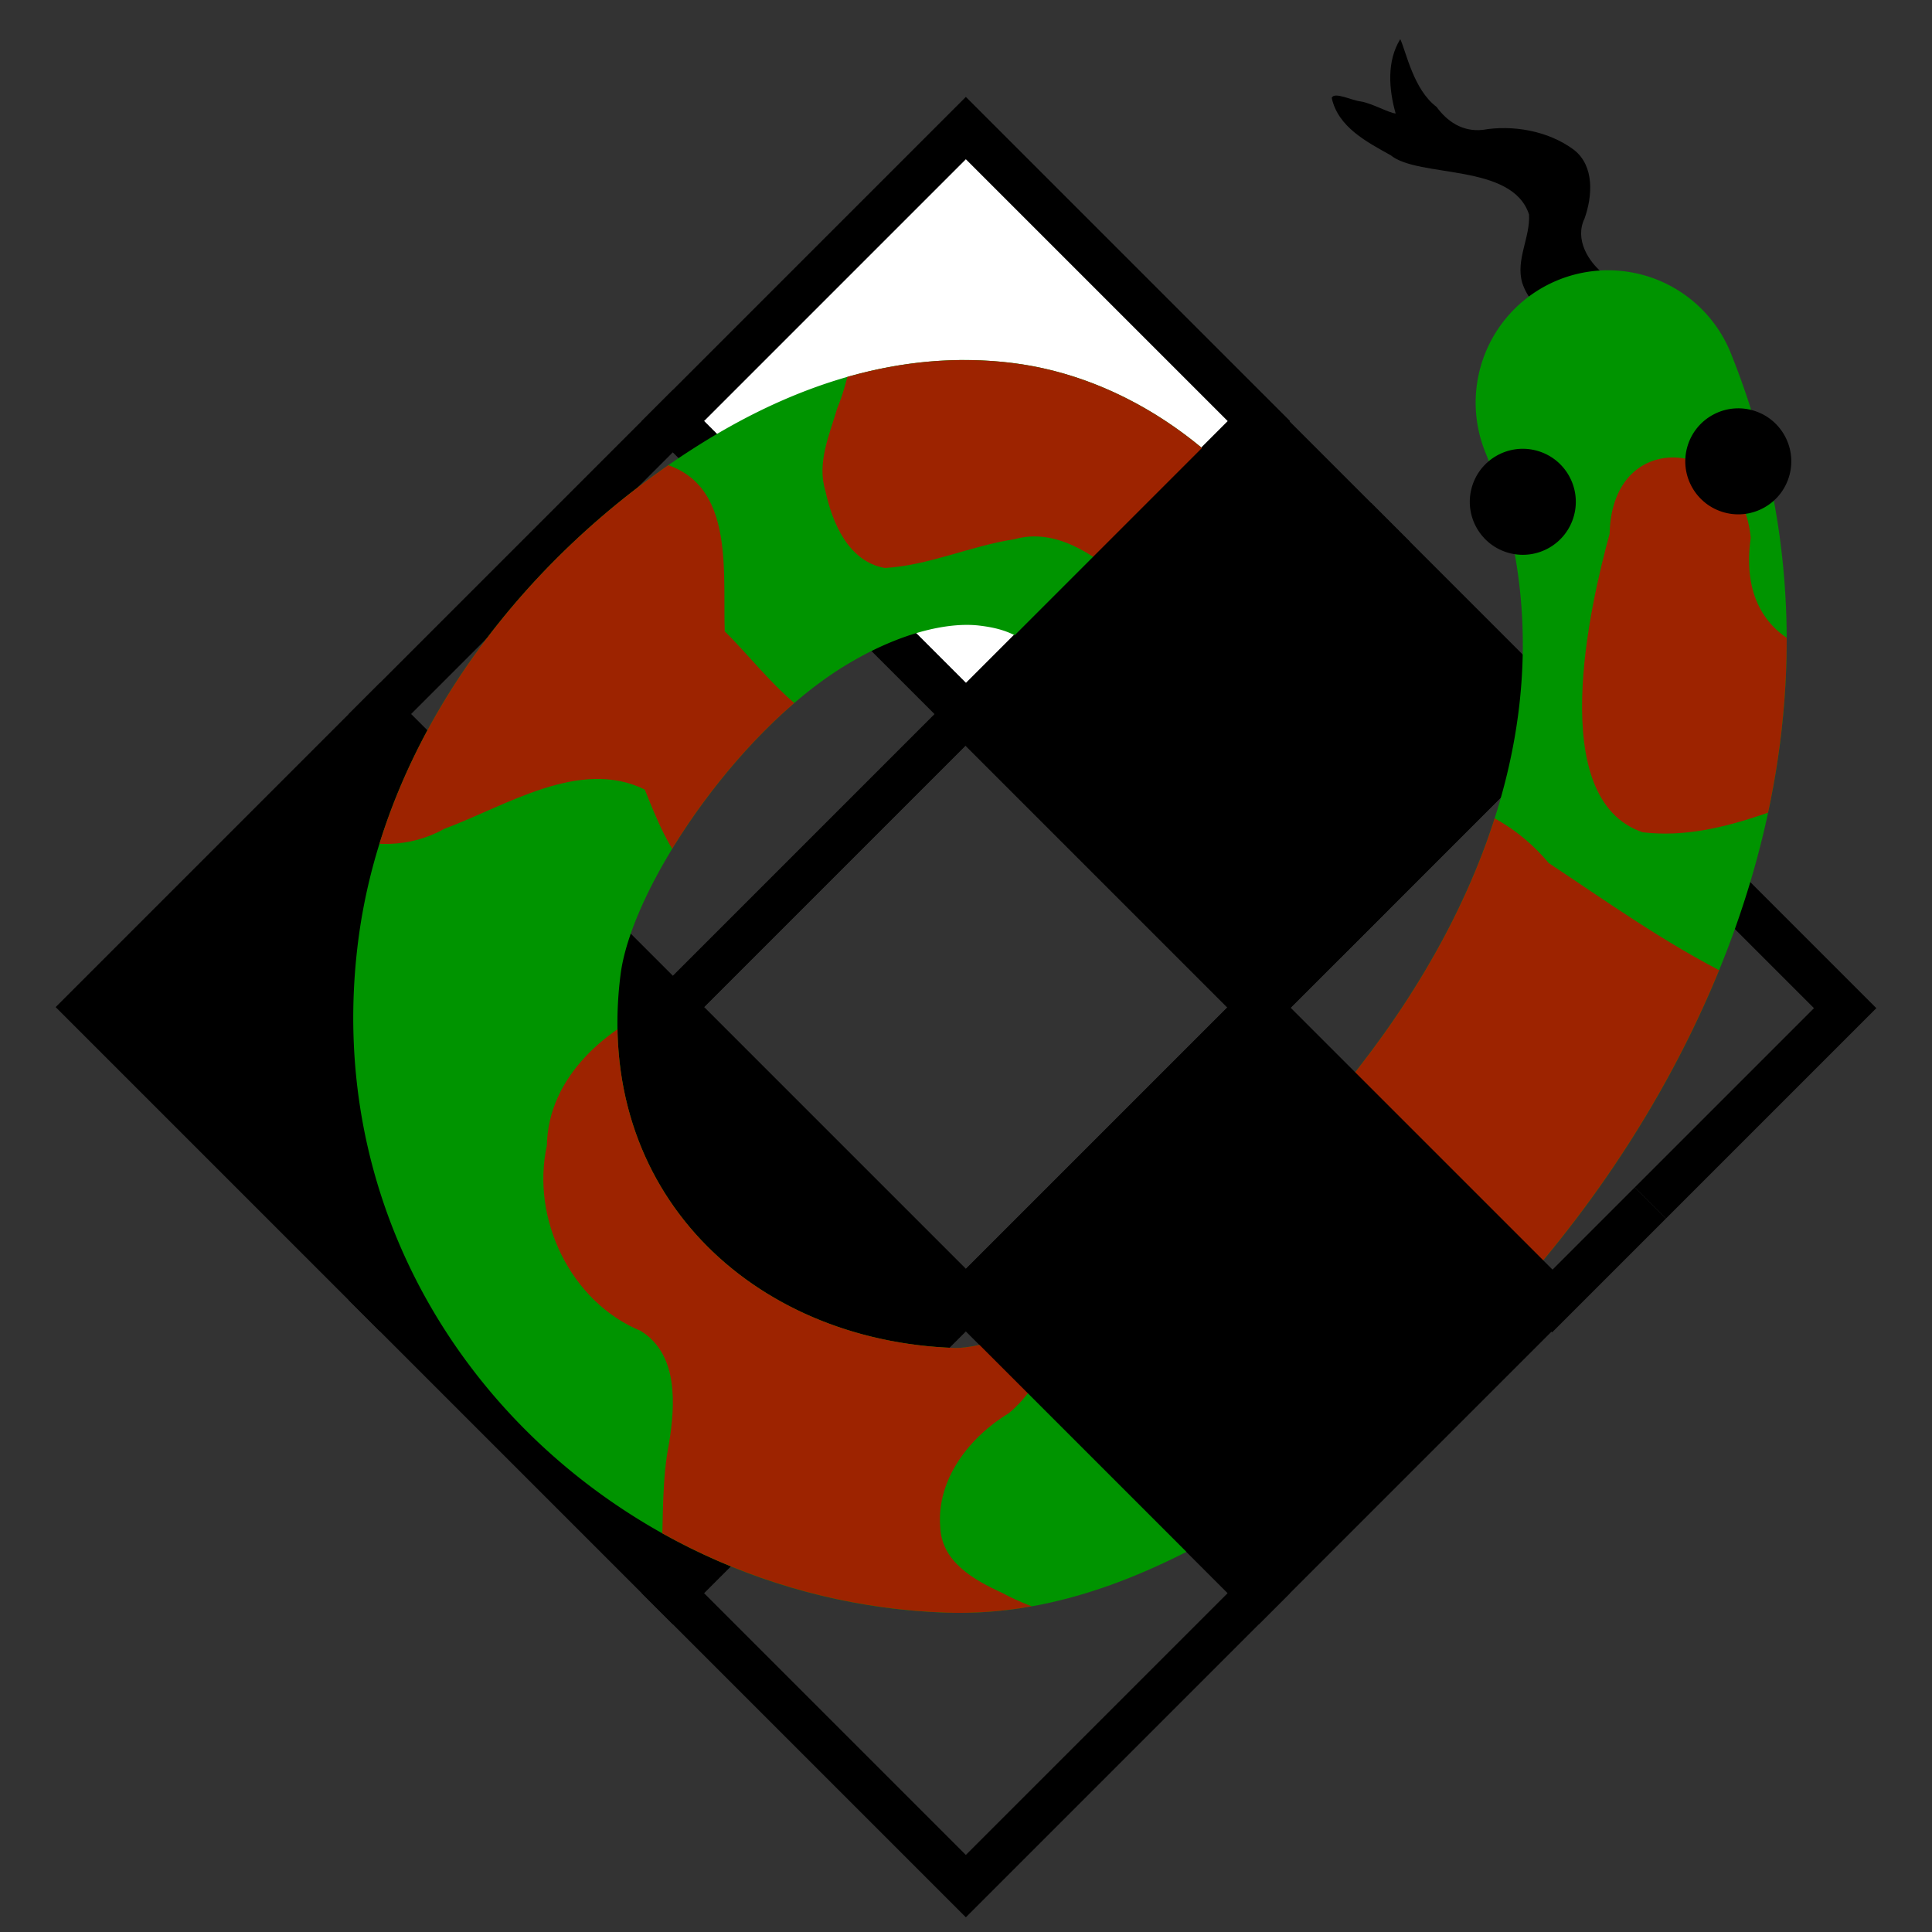 <?xml version="1.0" encoding="UTF-8" standalone="no"?>
<!-- Created with Inkscape (http://www.inkscape.org/) -->

<svg
   xmlns:dc="http://purl.org/dc/elements/1.1/"
   xmlns:cc="http://creativecommons.org/ns#"
   xmlns:rdf="http://www.w3.org/1999/02/22-rdf-syntax-ns#"
   xmlns:svg="http://www.w3.org/2000/svg"
   xmlns="http://www.w3.org/2000/svg"
   xmlns:xlink="http://www.w3.org/1999/xlink"
   xmlns:sodipodi="http://sodipodi.sourceforge.net/DTD/sodipodi-0.dtd"
   xmlns:inkscape="http://www.inkscape.org/namespaces/inkscape"
   width="256"
   height="256"
   id="svg2"
   version="1.1"
   inkscape:version="0.48.1 r9760"
   sodipodi:docname="logo.svg">
  <rect width="100%" height="100%" fill="#333333" stroke="none"/>
  <defs
     id="defs4">
    <inkscape:path-effect
       effect="spiro"
       id="path-effect5238"
       is_visible="true" />
    <inkscape:path-effect
       effect="spiro"
       id="path-effect5234"
       is_visible="true" />
    <inkscape:path-effect
       effect="spiro"
       id="path-effect5218"
       is_visible="true" />
    <inkscape:path-effect
       effect="spiro"
       id="path-effect4367"
       is_visible="true" />
    <inkscape:path-effect
       effect="spiro"
       id="path-effect4351"
       is_visible="true" />
    <inkscape:path-effect
       effect="spiro"
       id="path-effect4347"
       is_visible="true" />
    <inkscape:path-effect
       effect="spiro"
       id="path-effect4333"
       is_visible="true" />
    <inkscape:path-effect
       effect="spiro"
       id="path-effect4317"
       is_visible="true" />
    <inkscape:path-effect
       effect="spiro"
       id="path-effect4313"
       is_visible="true" />
    <inkscape:path-effect
       effect="spiro"
       id="path-effect4764"
       is_visible="true" />
    <inkscape:path-effect
       effect="spiro"
       id="path-effect4749"
       is_visible="true" />
    <inkscape:path-effect
       effect="spiro"
       id="path-effect4742"
       is_visible="true" />
    <marker
       inkscape:stockid="Arrow1Lstart"
       orient="auto"
       refY="0.0"
       refX="0.0"
       id="Arrow1Lstart"
       style="overflow:visible">
      <path
         id="path4112"
         d="M 0.0,0.0 L 5.0,-5.0 L -12.5,0.0 L 5.0,5.0 L 0.0,0.0 z "
         style="fill-rule:evenodd;stroke:#000000;stroke-width:1.0pt;marker-start:none"
         transform="scale(0.8) translate(12.5,0)" />
    </marker>
    <inkscape:path-effect
       effect="spiro"
       id="path-effect3922"
       is_visible="true" />
    <inkscape:path-effect
       effect="spiro"
       id="path-effect3918"
       is_visible="true" />
    <inkscape:path-effect
       effect="spiro"
       id="path-effect3914"
       is_visible="true" />
    <inkscape:path-effect
       effect="spiro"
       id="path-effect3910"
       is_visible="true" />
    <clipPath
       clipPathUnits="userSpaceOnUse"
       id="clipPath4007">
      <path
         style="font-size:medium;font-style:normal;font-variant:normal;font-weight:normal;font-stretch:normal;text-indent:0;text-align:start;text-decoration:none;line-height:normal;letter-spacing:normal;word-spacing:normal;text-transform:none;direction:ltr;block-progression:tb;writing-mode:lr-tb;text-anchor:start;baseline-shift:baseline;color:#000000;fill:#008000;fill-opacity:1;stroke:none;stroke-width:30;marker:none;visibility:visible;display:inline;overflow:visible;enable-background:accumulate;font-family:Sans;-inkscape-font-specification:Sans"
         d="m 92.562,809.737 c -0.417,0.003 -0.833,0.014 -1.25,0.031 -2.321,0.544 -4.681,1.942 -5.531,4.281 -1.047,2.798 -0.407,5.983 1,8.531 1.967,3.351 4.525,6.295 6.875,9.375 1.7,2.185 3.234,4.519 4.406,7.031 2.19,4.356 4.212,8.792 6.844,12.906 1.224,1.791 2.499,3.578 4.125,5.031 1.253,1.317 2.644,2.554 4.312,3.312 2.783,1.557 5.965,2.451 9.156,2.531 3.172,0.292 6.366,-0.153 9.531,0.219 2.666,0.44 4.82,2.287 6.594,4.219 3.137,3.443 5.88,7.258 8.375,11.188 2.462,3.907 4.696,7.945 6.594,12.156 3.366,7.551 5.689,15.509 8.188,23.375 1.003,7.155 1.175,14.421 0.5,21.594 -1.365,6.196 -4.459,12.185 -8.781,16.812 -4.477,4.793 -10.483,8.408 -16.812,10.125 -6.329,1.717 -13.34,1.623 -19.625,-0.25 -6.285,-1.873 -12.206,-5.629 -16.562,-10.531 -7.528,-8.471 -10.725,-21.774 -7.906,-32.75 2.819,-10.976 12.01,-21.048 22.688,-24.844 A 15.004,15.004 0 1 0 105.25,865.8 c -20.558,7.307 -36.292,24.555 -41.719,45.688 -5.427,21.132 0.069,43.785 14.562,60.094 8.132,9.151 18.674,15.878 30.406,19.375 11.732,3.497 24.216,3.643 36.031,0.438 11.815,-3.205 22.55,-9.647 30.906,-18.594 8.356,-8.946 14.045,-20.057 16.438,-32.062 l 0.156,-0.719 0.062,-0.688 c 1.62,-15.805 0.133,-31.859 -4.375,-47.094 -6.003,-20.286 -17.352,-38.649 -32.438,-53.219 -0.676,-0.907 -1.317,-1.825 -1.969,-2.75 -0.737,-1.001 -1.329,-2.089 -1.688,-3.281 -0.969,-2.907 -1.322,-5.992 -2.156,-8.938 -0.779,-2.969 -1.917,-6.013 -4.312,-8.062 -2.845,-2.532 -6.672,-3.781 -10.438,-3.938 -6.089,-0.52 -12.221,-0.047 -18.312,-0.531 -7.546,-0.45 -15.032,-1.525 -22.594,-1.75 -0.416,-0.023 -0.833,-0.034 -1.25,-0.031 z"
         id="path4009"
         inkscape:connector-curvature="0" />
    </clipPath>
    <filter
       id="filter5220"
       inkscape:label="Ripple"
       inkscape:menu="Distort"
       inkscape:menu-tooltip="Horizontal rippling of edges"
       color-interpolation-filters="sRGB">
      <feTurbulence
         id="feTurbulence5222"
         numOctaves="1"
         baseFrequency="0.002 0.107" />
      <feColorMatrix
         id="feColorMatrix5224"
         values="2 0 0 0 0 0 0 0 0 0 0 0 0 0 0 0 0 0 0.5 0.5"
         result="result91" />
      <feDisplacementMap
         id="feDisplacementMap5226"
         in2="result91"
         yChannelSelector="A"
         xChannelSelector="R"
         scale="14.3"
         in="SourceGraphic" />
    </filter>
    <filter
       inkscape:collect="always"
       id="filter5294"
       x="-0.116"
       width="1.232"
       y="-0.124"
       height="1.248">
      <feGaussianBlur
         inkscape:collect="always"
         stdDeviation="7.868"
         id="feGaussianBlur5296" />
    </filter>
    <clipPath
       clipPathUnits="userSpaceOnUse"
       id="clipPath5481">
      <use
         x="0"
         y="0"
         xlink:href="#path4365"
         id="use5483"
         width="1"
         height="1" />
    </clipPath>
    <clipPath
       clipPathUnits="userSpaceOnUse"
       id="clipPath5485">
      <use
         x="0"
         y="0"
         xlink:href="#path4365"
         id="use5487"
         width="1"
         height="1" />
    </clipPath>
    <clipPath
       clipPathUnits="userSpaceOnUse"
       id="clipPath5489">
      <use
         x="0"
         y="0"
         xlink:href="#path4365"
         id="use5491"
         width="1"
         height="1" />
    </clipPath>
    <clipPath
       clipPathUnits="userSpaceOnUse"
       id="clipPath5493">
      <use
         x="0"
         y="0"
         xlink:href="#path4365"
         id="use5495"
         width="1"
         height="1" />
    </clipPath>
    <clipPath
       clipPathUnits="userSpaceOnUse"
       id="clipPath5497">
      <use
         x="0"
         y="0"
         xlink:href="#path4365"
         id="use5499"
         width="1"
         height="1" />
    </clipPath>
  </defs>
  <sodipodi:namedview
     id="base"
     pagecolor="#ffffff"
     bordercolor="#666666"
     borderopacity="1.0"
     inkscape:pageopacity="0.0"
     inkscape:pageshadow="2"
     inkscape:zoom="2.8284271"
     inkscape:cx="175.91983"
     inkscape:cy="145.42243"
     inkscape:document-units="px"
     inkscape:current-layer="layer1"
     showgrid="false"
     width="128px"
     showguides="true"
     inkscape:guide-bbox="true"
     inkscape:window-width="1280"
     inkscape:window-height="800"
     inkscape:window-x="0"
     inkscape:window-y="0"
     inkscape:window-maximized="0" />
  <g
     inkscape:label="Layer 1"
     inkscape:groupmode="layer"
     id="layer1"
     transform="translate(0,-796.362)">
    <path
       sodipodi:nodetypes="ccccccccccccccc"
       inkscape:connector-curvature="0"
       id="path5228"
       d="m 209.686,842.018 c -2.741,-2.617 -6.744,-4.349 -7.99,-8.2 -0.872,-3.065 1.083,-5.993 0.909,-9.038 -2.226,-6.836 -14.585,-4.809 -18.321,-7.839 -3.177,-1.775 -6.984,-3.727 -7.823,-7.608 0.329,-0.873 2.721,0.37 3.857,0.473 1.501,0.252 3.714,1.518 4.613,1.595 -0.901,-3.182 -1.202,-6.925 0.612,-9.851 0.773,1.628 1.743,6.687 4.811,8.977 1.365,1.875 3.384,3.336 6.119,3.044 3.876,-0.678 8.642,0.074 12.089,2.651 2.734,2.144 2.451,6.138 1.4,9.09 -1.331,2.747 0.474,5.777 2.669,7.452 3.13,3.338 6.055,2.448 1.899,5.783 -1.615,1.157 -3.229,2.314 -4.844,3.471 z"
       style="fill:#000000;fill-opacity:1;stroke:none" />
    <rect
       style="fill:#ffffff;fill-opacity:1;stroke:#000000;stroke-width:5.842;stroke-miterlimit:4;stroke-opacity:1;stroke-dasharray:none"
       id="rect2985"
       width="54.915"
       height="54.915"
       x="665.71"
       y="484.69"
       inkscape:tile-cx="49.5"
       inkscape:tile-cy="61.499983"
       inkscape:tile-w="47"
       inkscape:tile-h="47"
       inkscape:tile-x0="26"
       inkscape:tile-y0="37.999983"
       transform="matrix(0.707,0.707,-0.707,0.707,0,0)" />
    <rect
       inkscape:tile-y0="37.999983"
       inkscape:tile-x0="26"
       y="539.606"
       x="665.71"
       height="54.915"
       width="54.915"
       id="use3079"
       style="fill:none;stroke:#000000;stroke-width:5.842;stroke-miterlimit:4;stroke-opacity:1;stroke-dasharray:none"
       transform="matrix(0.707,0.707,-0.707,0.707,0,0)" />
    <rect
       inkscape:tile-y0="37.999983"
       inkscape:tile-x0="26"
       y="594.521"
       x="665.71"
       height="54.915"
       width="54.915"
       id="use3081"
       style="fill:#000000;fill-opacity:1;stroke:#000000;stroke-width:5.842;stroke-miterlimit:4;stroke-opacity:1;stroke-dasharray:none"
       transform="matrix(0.707,0.707,-0.707,0.707,0,0)" />
    <rect
       inkscape:tile-y0="37.999983"
       inkscape:tile-x0="26"
       y="539.606"
       x="720.625"
       height="54.915"
       width="54.915"
       id="use3085"
       style="fill:none;stroke:#000000;stroke-width:5.842;stroke-miterlimit:4;stroke-opacity:1;stroke-dasharray:none"
       transform="matrix(0.707,0.707,-0.707,0.707,0,0)" />
    <rect
       inkscape:tile-y0="37.999983"
       inkscape:tile-x0="26"
       y="594.521"
       x="775.54"
       height="54.915"
       width="54.915"
       id="use3093"
       style="fill:none;stroke:#000000;stroke-width:5.842;stroke-miterlimit:4;stroke-opacity:1;stroke-dasharray:none"
       transform="matrix(0.707,0.707,-0.707,0.707,0,0)" />
    <path
       style="fill:none;stroke:#000000;stroke-width:5.842;stroke-miterlimit:4;stroke-opacity:1;stroke-dasharray:none"
       d="m 218.674,955.767 -13.012,13.012 -38.831,-38.831 8.262,-8.262"
       id="use3089"
       inkscape:connector-curvature="0" />
    <path
       style="fill:none;stroke:#000000;stroke-width:5.842;stroke-miterlimit:4;stroke-opacity:1;stroke-dasharray:none"
       d="m 175.093,921.687 30.569,-30.569 0,0 38.831,38.831 -25.818,25.818"
       id="path4745"
       inkscape:connector-curvature="0" />
    <path
       style="fill:#000000;fill-opacity:1;stroke:#000000;stroke-width:5.842;stroke-miterlimit:4;stroke-opacity:1"
       d="m 179.616,865.072 26.045,26.045 -30.075,30.075"
       id="use3083"
       inkscape:connector-curvature="0"
       sodipodi:nodetypes="ccc" />
    <rect
       inkscape:tile-y0="37.999983"
       inkscape:tile-x0="26"
       y="594.521"
       x="720.625"
       height="54.915"
       width="54.915"
       id="use3087"
       style="fill:#000000;fill-opacity:1;stroke:#000000;stroke-width:5.842;stroke-miterlimit:4;stroke-opacity:1;stroke-dasharray:none"
       transform="matrix(0.707,0.707,-0.707,0.707,0,0)" />
    <a
       id="a4369"
       transform="matrix(1.129,0.302,-0.302,1.129,273.937,-148.197)">
      <path
         style="font-size:medium;font-style:normal;font-variant:normal;font-weight:normal;font-stretch:normal;text-indent:0;text-align:start;text-decoration:none;line-height:normal;letter-spacing:normal;word-spacing:normal;text-transform:none;direction:ltr;block-progression:tb;writing-mode:lr-tb;text-anchor:start;baseline-shift:baseline;color:#000000;fill:#009400;fill-opacity:1;stroke:none;stroke-width:30;marker:none;visibility:visible;display:inline;overflow:visible;enable-background:accumulate;font-family:Sans;-inkscape-font-specification:Sans"
         d="m 169.5,823.344 a 15.002,15.002 0 0 0 -11.062,24.125 c 15.898,21.312 14.018,47.508 4.062,71.031 -4.978,11.762 -11.997,22.413 -19.031,30.062 -7.034,7.65 -14.468,11.858 -16.969,12.438 -22.471,5.206 -44.228,-6.548 -47.562,-31.094 -1.328,-9.774 5.49,-29.778 15.406,-40.281 4.958,-5.252 10.071,-7.959 13.719,-8.469 3.648,-0.51 6.793,-0.17 12.562,5.469 a 15.002,15.002 0 1 0 20.969,-21.438 c -10.873,-10.627 -24.945,-15.531 -37.688,-13.75 -12.743,1.781 -23.173,8.906 -31.375,17.594 -16.404,17.376 -26.472,41.648 -23.312,64.906 5.639,41.518 46.312,65.058 84.062,56.312 12.555,-2.909 22.666,-10.951 32.25,-21.375 9.584,-10.424 18.24,-23.673 24.594,-38.688 12.708,-30.028 16.06,-68.905 -7.625,-100.656 a 15.002,15.002 0 0 0 -13,-6.188 z"
         id="path4365"
         inkscape:connector-curvature="0" />
      <path
         sodipodi:type="arc"
         style="fill:#000000;fill-opacity:1;stroke:none"
         id="path5212"
         sodipodi:cx="125.86501"
         sodipodi:cy="32.200703"
         sodipodi:rx="6.0104074"
         sodipodi:ry="6.0104074"
         d="m 131.875,32.201 c 0,3.319 -2.691,6.01 -6.01,6.01 -3.319,0 -6.01,-2.691 -6.01,-6.01 0,-3.319 2.691,-6.01 6.01,-6.01 3.319,0 6.01,2.691 6.01,6.01 z"
         transform="translate(38.042,819.482)" />
      <path
         style="color:#000000;fill:#9d2300;fill-opacity:1;stroke:none;stroke-width:1;marker:none;visibility:visible;display:inline;overflow:visible;enable-background:accumulate"
         d="m 140.977,847.426 c -1.683,6.086 -4.208,11.919 -7.269,17.434 -3.508,2.701 -6.759,6.349 -11.349,7.055 -3.951,-1.919 -8.9,-3.698 -13.027,-1.242 -4.61,2.009 -8.556,5.358 -13.361,6.953 -4.167,0.355 -7.073,-3.39 -8.773,-6.714 -1.772,-2.807 -1.192,-6.291 -1.118,-9.439 0.421,-2.985 -0.049,-6.042 0.37,-8.988 1.139,-2.994 4.835,-3.171 7.535,-3.607 3.604,-0.48 6.982,-1.942 10.564,-2.568 7.821,-1.652 15.841,-2.596 23.838,-2.375 3.616,0.361 7.16,1.298 10.694,2.061 0.707,0.307 1.725,0.544 1.895,1.43 z"
         id="path5298"
         inkscape:connector-curvature="0"
         clip-path="url(#clipPath5497)" />
      <path
         style="color:#000000;fill:#9d2300;fill-opacity:1;fill-rule:nonzero;stroke:none;stroke-width:1;marker:none;visibility:visible;display:inline;overflow:visible;enable-background:accumulate"
         d="m 101.914,894.545 c -6.705,6.081 -15.619,-1.918 -21.624,-5.292 -2.219,-7.353 -3.479,-18.3 -14.259,-16.344 -10.749,-0.385 -12.223,11.92 -19.149,17.356 -6.283,6.217 -13.928,14.114 -10.719,23.806 0.789,10.291 12.966,11.139 19.178,5.045 6.122,-4.333 12.739,-11.784 20.829,-10.192 4.068,5.457 9.869,13.249 16.619,5.42 5.061,-5.504 4.863,-13.765 9.124,-19.799 z"
         id="path5302"
         inkscape:connector-curvature="0"
         clip-path="url(#clipPath5493)" />
      <path
         style="color:#000000;fill:#9d2300;fill-opacity:1;fill-rule:nonzero;stroke:none;stroke-width:1;marker:none;visibility:visible;display:inline;overflow:visible;enable-background:accumulate"
         d="m 84.922,931.678 c -5.928,4.197 -10.943,11.56 -9.046,19.104 0.385,8.498 7.187,16.438 15.697,17.554 4.848,1.442 5.959,7.106 6.407,11.477 0.271,4.204 1.545,8.248 2.433,12.354 0.7,3.822 3.981,7.357 8.153,6.463 13.997,0.177 26.968,-6.065 40.701,-7.741 2.114,-0.099 7.34,-3.286 2.666,-3.755 -4.353,0.144 -8.782,0.341 -13.073,-0.691 -3.49,-0.591 -7.585,-1.616 -8.747,-5.471 -1.789,-5.118 0.636,-10.696 4.208,-14.418 3.126,-4.415 3.023,-10.118 2.631,-15.278 -4.433,-4.453 -11.181,-1.806 -16.587,-3.498 -2.714,-1.263 -5.523,-2.393 -8.053,-4.046 -5.928,-3.944 -10.968,-10.023 -18.418,-10.997 -2.924,-0.579 -5.973,-2.032 -8.97,-1.058 z"
         id="path5304"
         inkscape:connector-curvature="0"
         clip-path="url(#clipPath5489)" />
      <path
         style="color:#000000;fill:#9d2300;fill-opacity:1;fill-rule:nonzero;stroke:none;stroke-width:1;marker:none;visibility:visible;display:inline;overflow:visible;enable-background:accumulate"
         d="m 224.305,896.523 c -15.153,5.906 -32.596,-1.205 -46.968,-6.032 -16.895,-11.872 -41.225,5.219 -34.025,24.726 9.926,14.61 29.082,18.27 40.387,32.013 14.616,11.344 34.256,-2.631 32.468,-19.938 2.752,-10.099 1.793,-22.158 8.138,-30.769 z"
         id="path5306"
         inkscape:connector-curvature="0"
         clip-path="url(#clipPath5485)" />
      <path
         style="color:#000000;fill:#9d2300;fill-opacity:1;fill-rule:nonzero;stroke:none;stroke-width:1;marker:none;visibility:visible;display:inline;overflow:visible;enable-background:accumulate"
         d="m 212.036,856.58 c -10.077,4.983 -20.649,4.381 -22.113,-7.635 -3.846,-10.505 -18.521,-8.428 -15.572,3.696 -0.049,8.414 0.702,30.975 12.374,31.726 9.393,-1.358 16.218,-8.868 24.357,-13.154"
         id="path5308"
         inkscape:connector-curvature="0"
         sodipodi:nodetypes="ccccc"
         clip-path="url(#clipPath5481)" />
      <path
         transform="translate(60.458,808.737)"
         d="m 131.875,32.201 c 0,3.319 -2.691,6.01 -6.01,6.01 -3.319,0 -6.01,-2.691 -6.01,-6.01 0,-3.319 2.691,-6.01 6.01,-6.01 3.319,0 6.01,2.691 6.01,6.01 z"
         sodipodi:ry="6.0104074"
         sodipodi:rx="6.0104074"
         sodipodi:cy="32.200703"
         sodipodi:cx="125.86501"
         id="path5214"
         style="fill:#000000;fill-opacity:1;stroke:none"
         sodipodi:type="arc" />
    </a>
    <path
       style="fill:#000000;fill-opacity:1;stroke:#000000;stroke-width:5.842;stroke-linecap:square;stroke-linejoin:miter;stroke-miterlimit:4;stroke-opacity:1"
       d="m 179.895,916.884 -13.064,13.064 -38.831,-38.831 38.831,-38.831 0,0 15.852,15.853"
       id="path4363"
       inkscape:connector-curvature="0" />
    <rect
       inkscape:tile-y0="37.999983"
       inkscape:tile-x0="26"
       y="539.606"
       x="775.54"
       height="54.915"
       width="54.915"
       id="use3091"
       style="fill:#000000;fill-opacity:1;stroke:#000000;stroke-width:5.842;stroke-miterlimit:4;stroke-opacity:1;stroke-dasharray:none"
       transform="matrix(0.707,0.707,-0.707,0.707,0,0)" />
  </g>
</svg>

